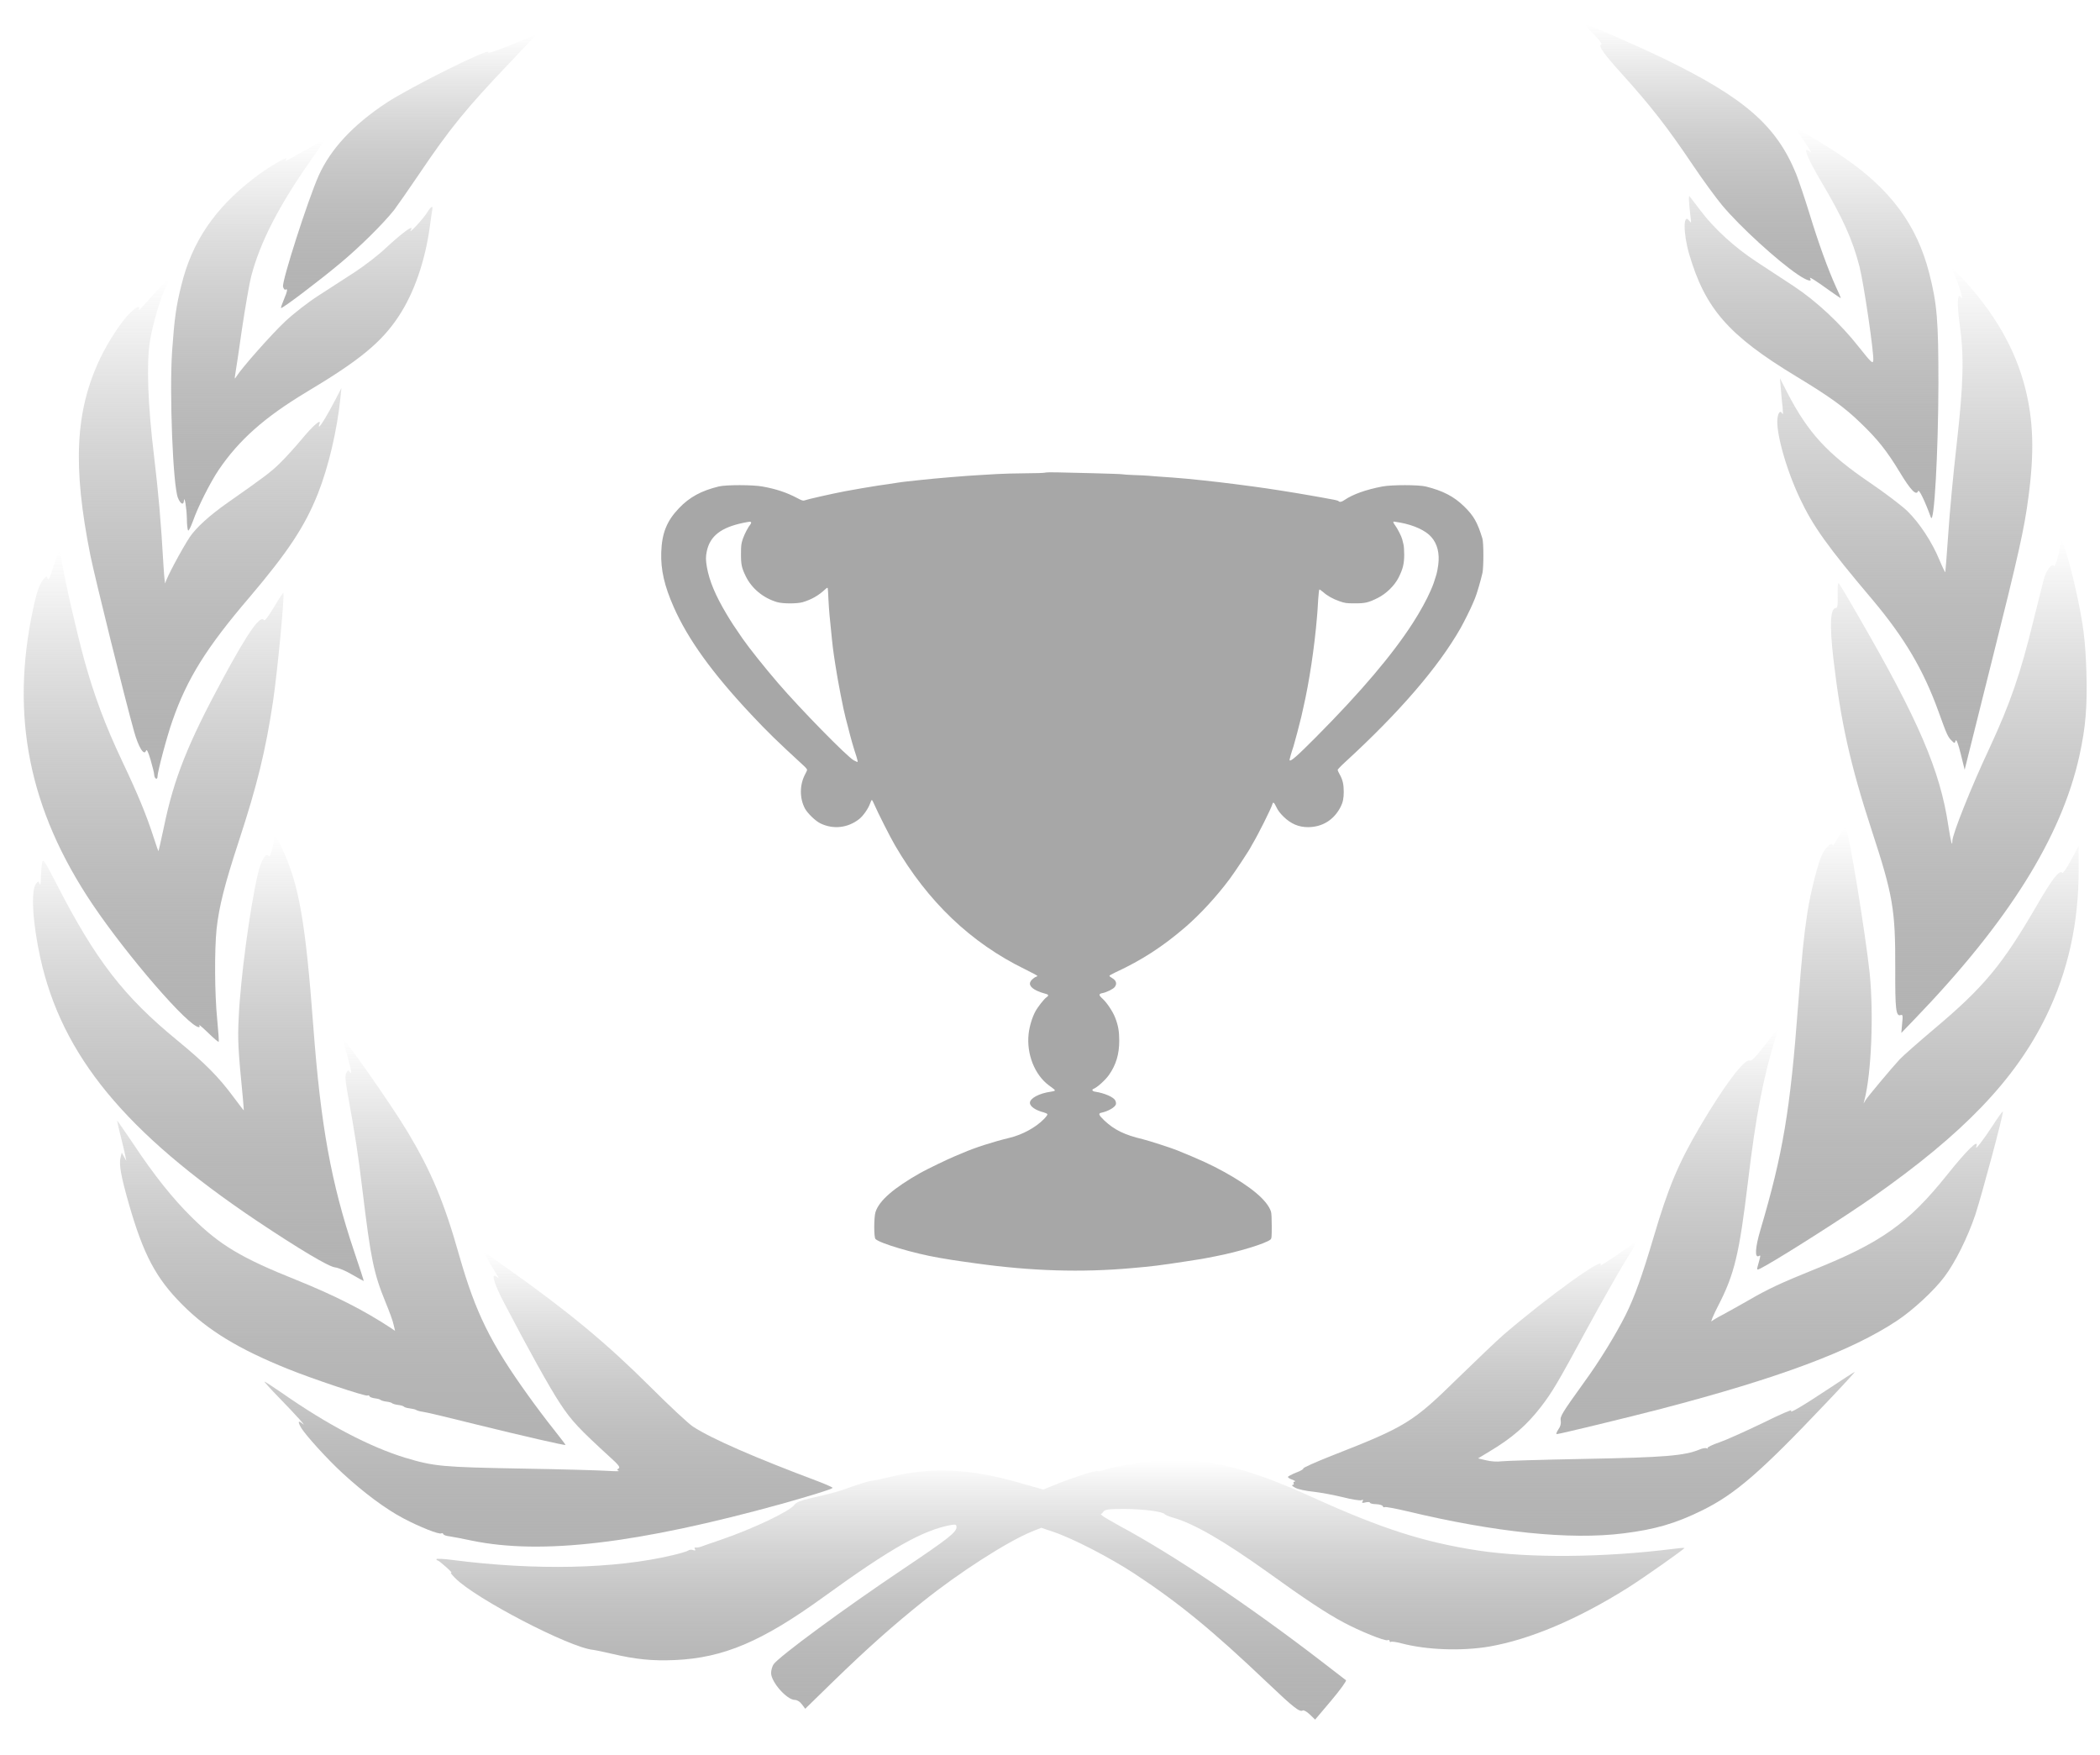 <svg width="152" height="127" viewBox="0 0 152 127" fill="none" xmlns="http://www.w3.org/2000/svg">
<path d="M115.354 2.482C115.805 2.933 115.983 3.194 115.888 3.23C115.663 3.301 116.09 3.907 117.337 5.284C119.522 7.707 120.674 9.191 122.562 11.994C123.239 13.003 124.177 14.286 124.64 14.844C125.911 16.376 128.654 18.881 130.138 19.879C130.768 20.306 131.195 20.437 131.017 20.152C130.91 19.986 131.338 20.247 132.442 21.043C132.881 21.351 133.238 21.601 133.238 21.565C133.238 21.541 133.083 21.173 132.881 20.746C132.311 19.487 131.611 17.563 130.969 15.449C130.637 14.369 130.198 13.074 130.008 12.588C128.571 9.072 126.255 7.066 120.353 4.204C118.275 3.206 114.998 1.781 114.76 1.781C114.701 1.781 114.974 2.09 115.354 2.482Z" fill="url(#paint0_linear_135_150)"/>
<path d="M37.764 2.933C36.102 3.622 35.258 3.919 35.33 3.788C35.591 3.373 29.748 6.27 27.944 7.458C25.545 9.049 23.93 10.783 23.063 12.718C22.291 14.452 20.391 20.366 20.486 20.746C20.522 20.9 20.605 20.995 20.664 20.96C20.842 20.853 20.807 21.067 20.545 21.684C20.415 21.993 20.32 22.266 20.343 22.29C20.415 22.361 23.11 20.318 24.642 19.036C26.067 17.848 27.718 16.21 28.525 15.2C28.751 14.903 29.57 13.728 30.342 12.588C32.563 9.298 33.739 7.85 36.897 4.537C37.966 3.42 38.833 2.494 38.809 2.506C38.785 2.506 38.322 2.708 37.764 2.933Z" fill="url(#paint1_linear_135_150)"/>
<path d="M130.033 9.334C130.033 9.37 130.235 9.702 130.484 10.07C131.161 11.068 131.197 11.139 130.923 10.925C130.46 10.557 130.852 11.507 131.802 13.11C133.382 15.77 134.094 17.35 134.593 19.297C134.913 20.568 135.65 25.591 135.59 26.09C135.555 26.351 135.436 26.232 134.557 25.128C133.203 23.406 131.47 21.791 129.831 20.71C129.095 20.223 127.883 19.428 127.135 18.941C125.556 17.908 124.048 16.53 123.074 15.224C122.694 14.725 122.338 14.262 122.29 14.203C122.207 14.096 122.243 14.713 122.373 15.782C122.421 16.138 122.409 16.162 122.267 15.972C121.827 15.378 121.827 16.863 122.255 18.359C123.418 22.337 125.105 24.273 130.033 27.253C132.408 28.69 133.488 29.462 134.64 30.578C135.887 31.766 136.576 32.633 137.502 34.165C138.298 35.483 138.702 35.898 138.832 35.542C138.892 35.364 139.307 36.207 139.758 37.442C139.996 38.083 140.293 32.74 140.305 27.788C140.305 23.192 140.21 22.005 139.64 19.772C138.749 16.293 136.861 13.728 133.453 11.388C132.325 10.617 130.033 9.239 130.033 9.334Z" fill="url(#paint2_linear_135_150)"/>
<path d="M22.099 10.866C21.351 11.293 20.722 11.638 20.686 11.638C20.663 11.638 20.686 11.578 20.722 11.507C20.9 11.222 19.333 12.148 18.347 12.92C15.533 15.093 13.906 17.492 13.134 20.615C12.742 22.171 12.623 23.073 12.457 25.413C12.255 28.429 12.516 35.186 12.884 36.041C13.063 36.48 13.288 36.587 13.312 36.243C13.348 35.791 13.514 36.801 13.526 37.537C13.526 37.965 13.573 38.356 13.621 38.392C13.656 38.44 13.811 38.131 13.965 37.715C14.309 36.718 15.212 34.925 15.818 34.022C17.29 31.849 19.131 30.21 22.171 28.381C26.03 26.078 27.621 24.771 28.868 22.872C29.973 21.197 30.768 18.905 31.113 16.388C31.184 15.83 31.267 15.283 31.291 15.165C31.35 14.82 31.184 14.939 30.851 15.473C30.566 15.913 29.521 17.029 29.735 16.649C29.996 16.21 29.201 16.768 27.918 17.955C27.384 18.466 26.386 19.226 25.721 19.665C25.068 20.093 23.881 20.853 23.097 21.363C22.29 21.874 21.221 22.717 20.627 23.275C19.653 24.19 17.48 26.648 17.124 27.23C16.97 27.467 16.97 27.455 17.029 27.075C17.076 26.85 17.29 25.365 17.516 23.798C17.753 22.218 18.05 20.508 18.181 19.998C18.822 17.54 20.176 14.903 22.491 11.602C23.489 10.177 23.548 10.094 23.489 10.094C23.465 10.094 22.848 10.438 22.099 10.866Z" fill="url(#paint3_linear_135_150)"/>
<path d="M141.539 20.093C141.883 20.853 142.145 21.827 141.919 21.506C141.67 21.138 141.646 22.017 141.848 23.501C142.168 25.734 142.121 27.776 141.622 32.182C141.385 34.236 141.112 37.145 141.017 38.642C140.91 40.15 140.815 41.385 140.803 41.409C140.779 41.42 140.589 41.029 140.375 40.518C139.853 39.247 138.938 37.846 138.06 36.991C137.656 36.599 136.421 35.661 135.317 34.913C132.265 32.835 130.875 31.327 129.379 28.441L128.833 27.372L128.904 28.204C128.94 28.655 128.999 29.272 129.035 29.569C129.058 29.866 129.058 30.032 129.011 29.949C128.892 29.688 128.738 29.795 128.667 30.187C128.488 31.113 129.248 33.892 130.27 36.053C131.22 38.072 132.265 39.544 135.542 43.415C137.846 46.159 139.212 48.462 140.304 51.479C140.922 53.189 140.981 53.331 141.278 53.616C141.468 53.806 141.48 53.806 141.551 53.604C141.598 53.462 141.729 53.794 141.919 54.554L142.204 55.706L144.128 48.011C146.123 40.067 146.527 38.238 146.823 35.958C147.251 32.728 147.18 30.46 146.598 28.132C145.873 25.235 144.342 22.587 141.883 19.974C141.563 19.642 141.278 19.357 141.254 19.357C141.23 19.357 141.361 19.689 141.539 20.093Z" fill="url(#paint4_linear_135_150)"/>
<path d="M11.566 20.805C11.245 21.15 10.759 21.696 10.474 22.017C10.189 22.349 9.999 22.515 10.046 22.408C10.177 22.064 9.88 22.183 9.369 22.693C8.752 23.311 7.826 24.736 7.244 25.947C5.439 29.747 5.249 33.737 6.543 40.197C6.887 41.883 9.037 50.564 9.702 52.927C10.022 54.079 10.426 54.732 10.569 54.328C10.616 54.186 10.723 54.4 10.901 54.993C11.044 55.48 11.162 55.967 11.162 56.074C11.162 56.181 11.222 56.312 11.281 56.347C11.352 56.383 11.4 56.323 11.4 56.205C11.4 55.86 12.077 53.307 12.48 52.167C13.537 49.127 14.939 46.871 18.038 43.249C20.852 39.936 22.076 38.083 23.026 35.685C23.785 33.761 24.403 31.113 24.64 28.797L24.712 28.085L24.249 28.975C23.75 29.937 23.192 30.875 23.097 30.875C23.073 30.875 23.073 30.792 23.12 30.685C23.287 30.258 22.669 30.78 21.826 31.802C21.351 32.371 20.651 33.143 20.247 33.535C19.605 34.165 19.083 34.556 16.471 36.385C15.152 37.312 14.191 38.19 13.727 38.879C13.146 39.77 12.017 41.871 11.97 42.192C11.946 42.335 11.887 41.812 11.839 41.028C11.637 37.537 11.471 35.732 11.15 33.013C10.699 29.296 10.592 26.291 10.854 24.677C11.056 23.442 11.626 21.506 12.017 20.746C12.148 20.485 12.231 20.259 12.195 20.235C12.172 20.212 11.887 20.461 11.566 20.805Z" fill="url(#paint5_linear_135_150)"/>
<path d="M149.15 39.235C149.15 39.698 148.758 41.111 148.675 40.969C148.521 40.72 148.129 41.23 147.927 41.931C147.832 42.287 147.512 43.593 147.203 44.828C146.253 48.735 145.517 50.873 143.997 54.15C142.678 56.953 141.313 60.385 141.313 60.86C141.313 61.358 141.194 60.883 141.016 59.72C140.422 55.753 138.855 52.096 134.508 44.591C133.796 43.344 133.155 42.275 133.095 42.216C133.024 42.145 133 42.453 133.012 43.047C133.036 43.724 133 43.997 132.893 43.997C132.478 43.997 132.418 45.185 132.703 47.678C133.238 52.262 133.915 55.314 135.494 60.147C137.014 64.79 137.192 65.835 137.18 70.051C137.168 73.079 137.228 73.59 137.584 73.459C137.727 73.412 137.738 73.518 137.679 74.076L137.62 74.753L138.593 73.744C145.374 66.702 149.198 60.598 150.504 54.72C150.967 52.618 151.086 51.158 151.015 48.628C150.943 46.337 150.789 45.149 150.278 42.81C149.756 40.458 149.15 38.535 149.15 39.235Z" fill="url(#paint6_linear_135_150)"/>
<path d="M3.872 40.993C3.634 41.753 3.516 42.026 3.456 41.883C3.385 41.67 3.373 41.67 3.183 41.883C2.874 42.216 2.661 42.81 2.399 44.056C0.737 51.811 2.091 58.591 6.686 65.431C9.204 69.172 13.669 74.338 14.405 74.338C14.464 74.338 14.464 74.266 14.417 74.183C14.369 74.112 14.666 74.361 15.058 74.741C15.462 75.133 15.806 75.43 15.83 75.395C15.854 75.371 15.806 74.646 15.723 73.803C15.533 71.891 15.521 68.768 15.676 67.236C15.854 65.61 16.258 64.006 17.291 60.86C18.621 56.798 19.226 54.328 19.761 50.766C20.081 48.616 20.616 43.011 20.509 42.905C20.485 42.881 20.176 43.356 19.832 43.938C19.476 44.531 19.167 44.959 19.119 44.888C18.858 44.46 17.968 45.719 16.139 49.103C13.586 53.83 12.588 56.335 11.864 59.85C11.662 60.8 11.484 61.584 11.472 61.596C11.46 61.608 11.294 61.156 11.116 60.586C10.605 59.007 9.988 57.499 8.871 55.148C7.601 52.464 6.829 50.374 6.116 47.821C5.534 45.683 4.739 42.228 4.501 40.779C4.418 40.292 4.323 39.9 4.276 39.9C4.24 39.9 4.062 40.399 3.872 40.993Z" fill="url(#paint7_linear_135_150)"/>
<path d="M133.083 60.539C132.846 60.978 132.644 61.264 132.644 61.18C132.644 60.895 132.181 61.264 131.92 61.762C131.599 62.392 131.041 64.588 130.815 66.085C130.554 67.807 130.423 69.137 130.15 72.735C129.58 80.37 129.046 83.517 127.419 89.015C127.039 90.298 126.991 91.094 127.324 90.892C127.455 90.808 127.443 90.856 127.217 91.663C127.146 91.96 127.146 91.96 127.846 91.569C129.378 90.702 133.641 87.982 135.553 86.64C142.108 82.045 145.849 78.15 148.093 73.566C149.685 70.3 150.456 66.833 150.456 62.938V61.216L149.898 62.261C149.59 62.831 149.305 63.235 149.269 63.175C149.091 62.89 148.521 63.627 147.428 65.527C144.923 69.837 143.616 71.417 140.006 74.457C138.866 75.418 137.738 76.416 137.501 76.665C136.871 77.354 135.197 79.349 135.031 79.622L134.888 79.86L134.948 79.622C135.458 77.687 135.625 73.329 135.328 70.419C135.019 67.534 133.843 60.325 133.606 59.886C133.558 59.791 133.356 60.04 133.083 60.539Z" fill="url(#paint8_linear_135_150)"/>
<path d="M19.832 60.67C19.832 61.133 19.547 62.107 19.464 61.964C19.262 61.644 18.894 62.237 18.657 63.282C18.087 65.728 17.398 70.882 17.279 73.625C17.196 75.217 17.232 75.953 17.576 79.444C17.624 79.931 17.647 80.347 17.647 80.359C17.636 80.37 17.315 79.943 16.923 79.42C15.819 77.924 14.821 76.927 12.826 75.288C8.943 72.105 6.924 69.481 4.11 64.007C3.184 62.202 3.112 62.107 3.041 62.463C3.006 62.677 2.97 63.152 2.958 63.52C2.958 63.923 2.922 64.102 2.863 63.971C2.792 63.757 2.768 63.757 2.614 63.947C2.222 64.422 2.352 66.75 2.922 69.338C4.49 76.404 9.062 81.95 18.55 88.327C21.697 90.428 23.811 91.687 24.262 91.723C24.476 91.747 25.034 91.972 25.485 92.245C25.936 92.507 26.316 92.709 26.328 92.709C26.34 92.697 26.031 91.735 25.639 90.583C23.965 85.607 23.217 81.463 22.682 74.338C22.112 66.714 21.649 64.042 20.426 61.418C19.963 60.42 19.832 60.266 19.832 60.67Z" fill="url(#paint9_linear_135_150)"/>
<path d="M127.741 75.644C127.088 76.487 126.779 76.808 126.648 76.748C126.268 76.606 124.808 78.541 123.038 81.546C121.483 84.194 120.758 85.916 119.689 89.538C118.858 92.34 118.324 93.836 117.659 95.178C116.946 96.591 115.771 98.515 114.678 100.011C113.039 102.291 112.909 102.505 112.968 102.826C113.004 103.016 112.944 103.253 112.79 103.455C112.671 103.645 112.612 103.788 112.683 103.788C112.861 103.788 117.813 102.588 120.236 101.959C128.774 99.726 134.023 97.767 137.324 95.57C138.464 94.81 139.972 93.421 140.732 92.411C141.528 91.355 142.418 89.561 142.976 87.911C143.463 86.426 145.043 80.525 144.971 80.441C144.936 80.418 144.615 80.869 144.247 81.439C143.523 82.543 142.929 83.315 143.048 82.971C143.261 82.365 142.383 83.208 140.934 85.025C138.108 88.552 136.172 89.93 131.22 91.913C128.928 92.839 127.954 93.29 126.529 94.121C125.876 94.49 125.057 94.953 124.701 95.143C124.344 95.321 123.976 95.546 123.893 95.618C123.798 95.701 124 95.202 124.356 94.513C125.544 92.21 125.888 90.784 126.529 85.441C127.088 80.762 127.622 77.983 128.536 75.014C128.631 74.706 128.703 74.456 128.679 74.456C128.667 74.456 128.239 74.991 127.741 75.644Z" fill="url(#paint10_linear_135_150)"/>
<path d="M24.82 75.252C24.82 75.3 24.962 75.798 25.117 76.345C25.425 77.401 25.497 77.865 25.307 77.556C25.224 77.425 25.176 77.437 25.069 77.639C24.974 77.817 24.986 78.126 25.105 78.815C25.722 82.246 25.924 83.517 26.245 86.213C26.838 91.117 27.052 92.162 27.919 94.276C28.18 94.905 28.442 95.618 28.489 95.867L28.596 96.318L28.287 96.105C26.375 94.846 24.262 93.765 21.435 92.625C17.457 91.034 15.914 90.108 13.895 88.113C12.505 86.747 11.152 85.049 9.655 82.793C9.026 81.866 8.503 81.106 8.492 81.106C8.468 81.106 8.575 81.605 8.729 82.199C8.883 82.805 9.038 83.458 9.073 83.66L9.145 84.016L8.978 83.719L8.812 83.422L8.729 83.755C8.598 84.265 8.753 85.108 9.323 87.115C10.38 90.796 11.282 92.495 13.182 94.406C15.035 96.271 17.267 97.636 20.842 99.073C22.564 99.774 26.47 101.08 26.601 100.997C26.66 100.961 26.72 100.985 26.744 101.045C26.755 101.104 26.945 101.175 27.135 101.199C27.337 101.223 27.515 101.27 27.551 101.318C27.587 101.353 27.777 101.413 27.967 101.436C28.169 101.46 28.347 101.508 28.382 101.555C28.418 101.591 28.608 101.65 28.798 101.674C29 101.698 29.178 101.745 29.225 101.793C29.261 101.84 29.439 101.9 29.641 101.923C29.831 101.947 30.057 101.995 30.128 102.042C30.199 102.09 30.413 102.149 30.603 102.173C30.781 102.185 32.562 102.612 34.557 103.111C37.835 103.918 40.875 104.619 40.934 104.571C40.946 104.56 40.554 104.049 40.067 103.431C39.569 102.814 38.725 101.686 38.191 100.938C35.507 97.197 34.427 95.012 33.251 90.903C32.147 86.985 31.209 84.764 29.487 81.89C28.252 79.848 24.82 74.943 24.82 75.252Z" fill="url(#paint11_linear_135_150)"/>
<path d="M118.263 89.942C117.943 90.238 115.734 91.723 115.829 91.58C116.351 90.737 112.1 93.789 108.834 96.592C108.383 96.983 106.887 98.408 105.509 99.75C102.268 102.933 101.757 103.253 96.413 105.343C95.237 105.807 94.311 106.222 94.335 106.27C94.371 106.317 94.133 106.46 93.801 106.578C93.48 106.709 93.219 106.852 93.219 106.887C93.219 106.935 93.361 107.03 93.551 107.089C93.729 107.16 93.801 107.22 93.718 107.22C93.634 107.232 93.599 107.279 93.634 107.35C93.67 107.41 93.634 107.469 93.551 107.469C93.468 107.481 93.551 107.564 93.753 107.671C93.943 107.778 94.537 107.908 95.059 107.956C95.582 108.015 96.532 108.193 97.173 108.348C97.814 108.514 98.432 108.609 98.539 108.573C98.669 108.514 98.693 108.538 98.622 108.657C98.551 108.775 98.598 108.787 98.847 108.728C99.014 108.692 99.156 108.692 99.156 108.752C99.156 108.799 99.358 108.858 99.596 108.858C99.845 108.87 100.059 108.93 100.083 109.001C100.106 109.072 100.166 109.108 100.225 109.072C100.284 109.037 100.985 109.167 101.793 109.357C108.217 110.901 113.644 111.459 117.503 110.972C119.795 110.687 121.268 110.26 123.203 109.31C125.602 108.122 127.407 106.567 132.169 101.543C133.38 100.273 134.306 99.263 134.247 99.287C134.176 99.311 133.356 99.845 132.406 100.475C130.399 101.805 129.426 102.375 129.663 102.078C129.758 101.971 128.844 102.363 127.644 102.957C126.445 103.538 125.02 104.18 124.486 104.37C123.951 104.548 123.548 104.75 123.595 104.797C123.643 104.857 123.619 104.857 123.548 104.821C123.464 104.773 123.227 104.809 123.013 104.904C121.921 105.355 120.472 105.474 114.713 105.581C111.613 105.64 108.87 105.723 108.633 105.759C108.383 105.795 107.92 105.771 107.588 105.688L106.982 105.545L107.789 105.058C109.44 104.073 110.497 103.158 111.542 101.805C112.373 100.724 112.765 100.047 114.819 96.259C115.876 94.312 117.147 92.079 117.634 91.283C118.489 89.918 118.631 89.597 118.263 89.942Z" fill="url(#paint12_linear_135_150)"/>
<path d="M35.031 90.654C35.031 90.69 35.257 91.082 35.518 91.521C35.791 91.972 36.041 92.376 36.076 92.447C36.112 92.507 36.053 92.495 35.946 92.4C35.518 92.055 35.744 92.863 36.444 94.205C38.297 97.755 39.769 100.403 40.553 101.591C41.384 102.85 41.919 103.408 44.187 105.486C44.757 105.997 44.911 106.198 44.781 106.27C44.65 106.353 44.65 106.388 44.781 106.448C44.876 106.483 44.519 106.483 43.997 106.448C43.474 106.412 40.648 106.329 37.703 106.282C32.003 106.175 31.421 106.127 29.331 105.498C26.79 104.726 23.679 103.099 20.389 100.795C19.748 100.356 19.19 99.988 19.142 99.988C19.107 99.988 19.57 100.51 20.188 101.14C21.458 102.446 22.277 103.36 21.886 103.028C21.589 102.778 21.541 102.873 21.767 103.277C22.052 103.8 23.691 105.605 24.807 106.626C26.327 108.027 27.906 109.203 29.189 109.88C30.376 110.509 31.789 111.067 31.944 110.972C31.991 110.937 32.062 110.96 32.086 111.02C32.098 111.091 32.312 111.162 32.538 111.186C32.763 111.222 33.487 111.352 34.141 111.495C39.188 112.54 46.134 111.72 56.584 108.835C58.603 108.265 60.171 107.79 60.266 107.683C60.301 107.659 59.862 107.457 59.28 107.232C54.601 105.474 51.549 104.144 50.172 103.253C49.851 103.052 48.462 101.757 47.084 100.38C43.949 97.257 41.242 95 36.812 91.853C35.993 91.284 35.257 90.749 35.186 90.69C35.102 90.63 35.031 90.607 35.031 90.654Z" fill="url(#paint13_linear_135_150)"/>
<path d="M83.897 105.711C82.686 105.783 80.489 106.163 79.824 106.412C79.67 106.471 79.504 106.495 79.444 106.46C79.325 106.388 77.615 106.946 76.38 107.445L75.513 107.801L73.887 107.338C70.229 106.281 67.462 106.151 64.422 106.887C63.9 107.018 63.282 107.148 63.057 107.172C62.831 107.208 62.19 107.398 61.632 107.6C60.658 107.956 60.313 108.051 58.497 108.466C57.974 108.585 57.618 108.74 57.511 108.894C57.178 109.369 54.507 110.64 52.108 111.459C51.431 111.685 50.802 111.91 50.707 111.946C50.612 111.981 50.457 112.005 50.362 111.993C50.267 111.981 50.243 112.017 50.303 112.112C50.362 112.219 50.327 112.231 50.172 112.183C50.065 112.136 49.899 112.148 49.828 112.207C49.757 112.266 49.246 112.421 48.688 112.551C44.496 113.549 38.748 113.668 32.752 112.896C32.11 112.813 31.588 112.789 31.588 112.836C31.588 112.884 31.623 112.931 31.683 112.931C31.73 112.931 32.004 113.157 32.3 113.418C32.597 113.68 32.752 113.858 32.657 113.822C32.562 113.775 32.692 113.953 32.953 114.214C34.402 115.686 41.195 119.225 42.928 119.403C43.13 119.427 43.736 119.558 44.294 119.688C46.028 120.092 47.203 120.211 48.854 120.14C52.357 119.985 55.16 118.798 59.589 115.591C64.47 112.053 66.785 110.746 68.828 110.366C69.172 110.307 69.232 110.331 69.232 110.521C69.232 110.889 68.626 111.364 65.372 113.549C61.085 116.423 56.395 119.878 55.991 120.448C55.896 120.591 55.813 120.876 55.813 121.078C55.813 121.731 56.953 123.025 57.535 123.025C57.701 123.025 57.903 123.156 58.045 123.346L58.283 123.666L60.29 121.707C62.736 119.332 64.612 117.658 66.809 115.9C69.481 113.763 72.877 111.59 74.682 110.841L75.371 110.568L76.25 110.865C77.663 111.34 80.323 112.718 82.104 113.881C85.299 115.983 87.745 117.978 91.735 121.778C93.659 123.607 94.074 123.928 94.3 123.785C94.371 123.75 94.597 123.88 94.81 124.082L95.19 124.45L96.354 123.073C96.995 122.313 97.47 121.66 97.423 121.6C97.364 121.553 96.568 120.935 95.653 120.235C90.369 116.173 84.918 112.516 81.071 110.45C80.477 110.117 79.895 109.785 79.8 109.701C79.705 109.618 79.646 109.559 79.67 109.571C79.694 109.595 79.788 109.511 79.86 109.405C79.99 109.238 80.228 109.203 81.415 109.203C82.781 109.215 84.17 109.393 84.301 109.583C84.337 109.63 84.61 109.749 84.907 109.832C86.439 110.271 88.564 111.506 91.747 113.775C94.442 115.722 96.045 116.779 97.257 117.42C98.409 118.038 100.225 118.774 100.427 118.703C100.51 118.667 100.582 118.691 100.582 118.762C100.582 118.833 100.629 118.857 100.677 118.821C100.736 118.786 101.069 118.833 101.425 118.928C103.289 119.415 105.783 119.498 107.778 119.166C110.723 118.655 114.167 117.206 117.8 114.926C118.952 114.202 121.969 112.076 121.921 112.029C121.909 112.005 121.517 112.041 121.066 112.1C116.007 112.73 110.711 112.765 107.03 112.219C103.064 111.613 100.024 110.64 95 108.36C90.191 106.175 87.353 105.498 83.897 105.711Z" fill="url(#paint14_linear_135_150)"/>
<path d="M75.627 34.209C75.559 34.228 74.919 34.253 74.202 34.253C73.484 34.258 72.569 34.282 72.161 34.307C71.758 34.337 71.158 34.371 70.833 34.386C70.096 34.42 67.554 34.631 66.703 34.73C66.354 34.769 65.877 34.818 65.646 34.843C65.415 34.867 65.085 34.911 64.909 34.941C64.574 34.995 64.063 35.074 63.556 35.142C63.06 35.216 61.742 35.442 61.147 35.555C60.154 35.747 58.433 36.135 58.216 36.219C58.123 36.253 58.015 36.214 57.656 36.022C56.938 35.644 56.181 35.388 55.197 35.211C54.489 35.079 52.557 35.079 52.026 35.206C50.757 35.516 49.907 35.978 49.145 36.779C48.26 37.703 47.906 38.587 47.861 39.983C47.822 41.231 48.083 42.391 48.761 43.925C49.789 46.259 51.549 48.702 54.366 51.704C55.571 52.987 56.205 53.606 58.162 55.405C58.305 55.532 58.418 55.67 58.418 55.709C58.418 55.749 58.354 55.896 58.275 56.039C57.872 56.791 57.867 57.769 58.261 58.511C58.453 58.864 59.023 59.415 59.377 59.587C60.316 60.044 61.373 59.921 62.194 59.272C62.484 59.041 62.848 58.516 62.976 58.152C63.025 58.014 63.079 57.896 63.104 57.896C63.129 57.896 63.202 58.034 63.276 58.206C63.502 58.737 64.441 60.604 64.776 61.169C67.146 65.248 70.273 68.236 74.187 70.143C74.683 70.389 75.087 70.605 75.087 70.625C75.087 70.649 75.037 70.684 74.978 70.698C74.915 70.718 74.792 70.802 74.708 70.885C74.408 71.165 74.531 71.455 75.052 71.701C75.219 71.78 75.475 71.868 75.618 71.903C75.898 71.966 75.937 72.045 75.755 72.168C75.588 72.276 75.131 72.851 74.949 73.185C74.713 73.613 74.511 74.281 74.452 74.832C74.295 76.291 74.89 77.785 75.922 78.552C76.36 78.871 76.37 78.881 76.341 78.93C76.326 78.955 76.208 78.989 76.08 79.004C75.219 79.122 74.546 79.481 74.546 79.815C74.546 80.075 74.964 80.36 75.559 80.508C75.682 80.542 75.795 80.596 75.809 80.636C75.829 80.68 75.726 80.822 75.549 80.999C74.959 81.599 74.005 82.12 73.071 82.346C71.886 82.631 70.543 83.063 69.703 83.432C69.624 83.466 69.358 83.574 69.112 83.678C68.631 83.874 67.067 84.631 66.629 84.877C64.677 85.983 63.63 86.892 63.369 87.722C63.251 88.101 63.246 89.55 63.369 89.668C63.679 89.983 66.157 90.715 67.957 91.025C68.665 91.148 69.157 91.226 69.629 91.29C69.914 91.329 70.391 91.393 70.686 91.438C74.654 91.988 78.258 92.101 81.897 91.777C83.391 91.649 84.021 91.57 85.83 91.29C86.076 91.251 86.43 91.197 86.617 91.167C86.809 91.143 87.074 91.094 87.207 91.069C87.345 91.044 87.684 90.976 87.969 90.921C89.597 90.612 91.647 89.988 91.962 89.703C92.04 89.639 92.05 89.526 92.05 88.735C92.05 88.184 92.031 87.776 91.991 87.673C91.716 86.867 90.58 85.904 88.608 84.813C87.699 84.307 86.828 83.909 85.191 83.245C84.803 83.083 83.116 82.542 82.708 82.444C81.395 82.135 80.648 81.766 79.93 81.088C79.522 80.695 79.473 80.577 79.723 80.528C80.2 80.429 80.717 80.134 80.771 79.918C80.79 79.854 80.771 79.736 80.726 79.648C80.608 79.397 79.954 79.112 79.256 79.004C79.06 78.975 79.001 78.856 79.158 78.798C79.409 78.704 80.013 78.159 80.264 77.8C80.781 77.068 81.012 76.296 81.012 75.318C81.012 74.625 80.933 74.198 80.707 73.623C80.535 73.19 80.107 72.551 79.802 72.276C79.517 72.02 79.512 71.927 79.792 71.873C80.087 71.819 80.569 71.583 80.682 71.436C80.869 71.2 80.8 70.959 80.495 70.782C80.387 70.723 80.299 70.649 80.299 70.625C80.299 70.595 80.49 70.487 80.731 70.374C82.634 69.495 84.144 68.516 85.781 67.111C86.853 66.187 88.043 64.9 88.997 63.622C89.375 63.12 90.452 61.489 90.541 61.287C90.56 61.248 90.615 61.145 90.664 61.066C91.047 60.432 92.011 58.511 92.094 58.206C92.149 58.009 92.217 58.059 92.385 58.412C92.503 58.658 92.65 58.85 92.906 59.105C93.437 59.621 93.993 59.862 94.681 59.862C95.718 59.857 96.559 59.331 97.036 58.393C97.198 58.083 97.262 57.773 97.262 57.307C97.262 56.766 97.184 56.427 96.972 56.053C96.889 55.906 96.82 55.754 96.82 55.719C96.82 55.685 97.046 55.444 97.326 55.188C101.294 51.552 104.107 48.284 105.715 45.463C105.936 45.08 106.467 44.013 106.595 43.694C106.659 43.546 106.727 43.379 106.752 43.325C106.885 43.015 107.17 42.042 107.303 41.458C107.391 41.045 107.391 39.276 107.298 38.976C106.934 37.791 106.673 37.329 105.96 36.636C105.233 35.929 104.436 35.516 103.212 35.211C102.686 35.079 100.753 35.079 100.065 35.206C98.875 35.432 97.926 35.772 97.326 36.179C97.11 36.332 96.972 36.356 96.884 36.268C96.83 36.214 96.623 36.17 95.664 36.002C95.448 35.963 95.074 35.899 94.828 35.855C93.732 35.658 91.795 35.354 90.796 35.221C88.672 34.936 87.723 34.828 85.953 34.651C85.442 34.602 84.38 34.518 83.716 34.479C83.529 34.464 83.264 34.445 83.126 34.43C82.993 34.415 82.526 34.395 82.093 34.381C81.661 34.366 81.267 34.337 81.213 34.322C81.164 34.307 80.235 34.278 79.148 34.248C78.066 34.224 76.857 34.194 76.463 34.184C76.07 34.174 75.696 34.184 75.627 34.209ZM54.361 37.801C54.381 37.826 54.361 37.89 54.327 37.934C54.155 38.135 53.889 38.642 53.767 39C53.649 39.354 53.634 39.467 53.634 40.081C53.629 40.853 53.683 41.104 53.983 41.713C54.416 42.593 55.242 43.276 56.23 43.571C56.643 43.699 57.685 43.699 58.098 43.581C58.733 43.394 59.259 43.094 59.731 42.647C59.849 42.539 59.898 42.514 59.913 42.568C59.923 42.608 59.947 42.956 59.962 43.35C59.982 43.743 60.016 44.259 60.041 44.505C60.065 44.745 60.109 45.188 60.139 45.487C60.267 46.795 60.291 47.001 60.464 48.117C60.636 49.257 61.053 51.395 61.211 51.974C61.245 52.083 61.314 52.358 61.373 52.589C61.594 53.478 61.757 54.044 61.988 54.746C62.052 54.948 62.091 55.125 62.076 55.139C62.062 55.154 61.939 55.105 61.796 55.026C61.314 54.766 57.926 51.306 56.328 49.449C55.335 48.294 54.229 46.908 53.737 46.2C53.117 45.301 52.945 45.04 52.582 44.431C51.78 43.089 51.343 42.038 51.166 41.045C51.077 40.534 51.077 40.273 51.161 39.885C51.397 38.789 52.188 38.175 53.796 37.84C54.312 37.737 54.322 37.737 54.361 37.801ZM101.348 37.821C102.342 38.003 103.192 38.396 103.595 38.858C104.038 39.354 104.21 40.047 104.102 40.878C104.067 41.143 104.008 41.458 103.969 41.58C103.782 42.18 103.738 42.303 103.679 42.44C103.64 42.519 103.576 42.676 103.531 42.785C103.295 43.345 102.774 44.298 102.258 45.094C100.783 47.384 98.496 50.082 95.276 53.321C93.899 54.707 93.432 55.12 93.343 55.026C93.319 55.002 93.457 54.505 93.624 54.014C93.692 53.812 94.091 52.299 94.189 51.876C94.233 51.66 94.302 51.36 94.337 51.213C94.764 49.37 95.148 46.804 95.325 44.652C95.34 44.436 95.359 44.215 95.364 44.16C95.369 44.106 95.394 43.748 95.413 43.359C95.438 42.971 95.477 42.662 95.502 42.662C95.531 42.662 95.645 42.745 95.763 42.843C96.077 43.124 96.475 43.345 96.953 43.512C97.351 43.649 97.439 43.664 98.049 43.664C98.806 43.669 99.037 43.615 99.711 43.281C100.33 42.976 100.935 42.386 101.23 41.802C101.545 41.177 101.638 40.799 101.638 40.131C101.638 39.836 101.614 39.502 101.584 39.394C101.56 39.285 101.515 39.118 101.491 39.02C101.437 38.804 101.142 38.234 100.975 38.013C100.847 37.845 100.817 37.747 100.896 37.747C100.921 37.747 101.122 37.782 101.348 37.821Z" fill="#A7A7A7"/>
<defs>
<linearGradient id="paint0_linear_135_150" x1="123.995" y1="21.568" x2="123.995" y2="1.781" gradientUnits="userSpaceOnUse">
<stop stop-color="#B3B3B3"/>
<stop offset="1" stop-color="#696969" stop-opacity="0"/>
</linearGradient>
<linearGradient id="paint1_linear_135_150" x1="29.575" y1="22.291" x2="29.575" y2="2.506" gradientUnits="userSpaceOnUse">
<stop stop-color="#B3B3B3"/>
<stop offset="1" stop-color="#696969" stop-opacity="0"/>
</linearGradient>
<linearGradient id="paint2_linear_135_150" x1="131.12" y1="37.495" x2="131.12" y2="9.329" gradientUnits="userSpaceOnUse">
<stop stop-color="#B3B3B3"/>
<stop offset="1" stop-color="#696969" stop-opacity="0"/>
</linearGradient>
<linearGradient id="paint3_linear_135_150" x1="21.845" y1="38.397" x2="21.845" y2="10.094" gradientUnits="userSpaceOnUse">
<stop stop-color="#B3B3B3"/>
<stop offset="1" stop-color="#696969" stop-opacity="0"/>
</linearGradient>
<linearGradient id="paint4_linear_135_150" x1="137.869" y1="55.706" x2="137.869" y2="19.357" gradientUnits="userSpaceOnUse">
<stop stop-color="#B3B3B3"/>
<stop offset="1" stop-color="#696969" stop-opacity="0"/>
</linearGradient>
<linearGradient id="paint5_linear_135_150" x1="15.209" y1="56.357" x2="15.209" y2="20.234" gradientUnits="userSpaceOnUse">
<stop stop-color="#B3B3B3"/>
<stop offset="1" stop-color="#696969" stop-opacity="0"/>
</linearGradient>
<linearGradient id="paint6_linear_135_150" x1="141.781" y1="74.753" x2="141.781" y2="39.089" gradientUnits="userSpaceOnUse">
<stop stop-color="#B3B3B3"/>
<stop offset="1" stop-color="#696969" stop-opacity="0"/>
</linearGradient>
<linearGradient id="paint7_linear_135_150" x1="11.12" y1="75.397" x2="11.12" y2="39.9" gradientUnits="userSpaceOnUse">
<stop stop-color="#B3B3B3"/>
<stop offset="1" stop-color="#696969" stop-opacity="0"/>
</linearGradient>
<linearGradient id="paint8_linear_135_150" x1="138.779" y1="91.876" x2="138.779" y2="59.866" gradientUnits="userSpaceOnUse">
<stop stop-color="#B3B3B3"/>
<stop offset="1" stop-color="#696969" stop-opacity="0"/>
</linearGradient>
<linearGradient id="paint9_linear_135_150" x1="14.358" y1="92.709" x2="14.358" y2="60.463" gradientUnits="userSpaceOnUse">
<stop stop-color="#B3B3B3"/>
<stop offset="1" stop-color="#696969" stop-opacity="0"/>
</linearGradient>
<linearGradient id="paint10_linear_135_150" x1="128.813" y1="103.788" x2="128.813" y2="74.456" gradientUnits="userSpaceOnUse">
<stop stop-color="#B3B3B3"/>
<stop offset="1" stop-color="#696969" stop-opacity="0"/>
</linearGradient>
<linearGradient id="paint11_linear_135_150" x1="24.711" y1="104.574" x2="24.711" y2="75.238" gradientUnits="userSpaceOnUse">
<stop stop-color="#B3B3B3"/>
<stop offset="1" stop-color="#696969" stop-opacity="0"/>
</linearGradient>
<linearGradient id="paint12_linear_135_150" x1="113.734" y1="111.143" x2="113.734" y2="89.814" gradientUnits="userSpaceOnUse">
<stop stop-color="#B3B3B3"/>
<stop offset="1" stop-color="#696969" stop-opacity="0"/>
</linearGradient>
<linearGradient id="paint13_linear_135_150" x1="39.704" y1="111.93" x2="39.704" y2="90.629" gradientUnits="userSpaceOnUse">
<stop stop-color="#B3B3B3"/>
<stop offset="1" stop-color="#696969" stop-opacity="0"/>
</linearGradient>
<linearGradient id="paint14_linear_135_150" x1="76.755" y1="124.45" x2="76.755" y2="105.674" gradientUnits="userSpaceOnUse">
<stop stop-color="#B3B3B3"/>
<stop offset="1" stop-color="#696969" stop-opacity="0"/>
</linearGradient>
</defs>
</svg>
